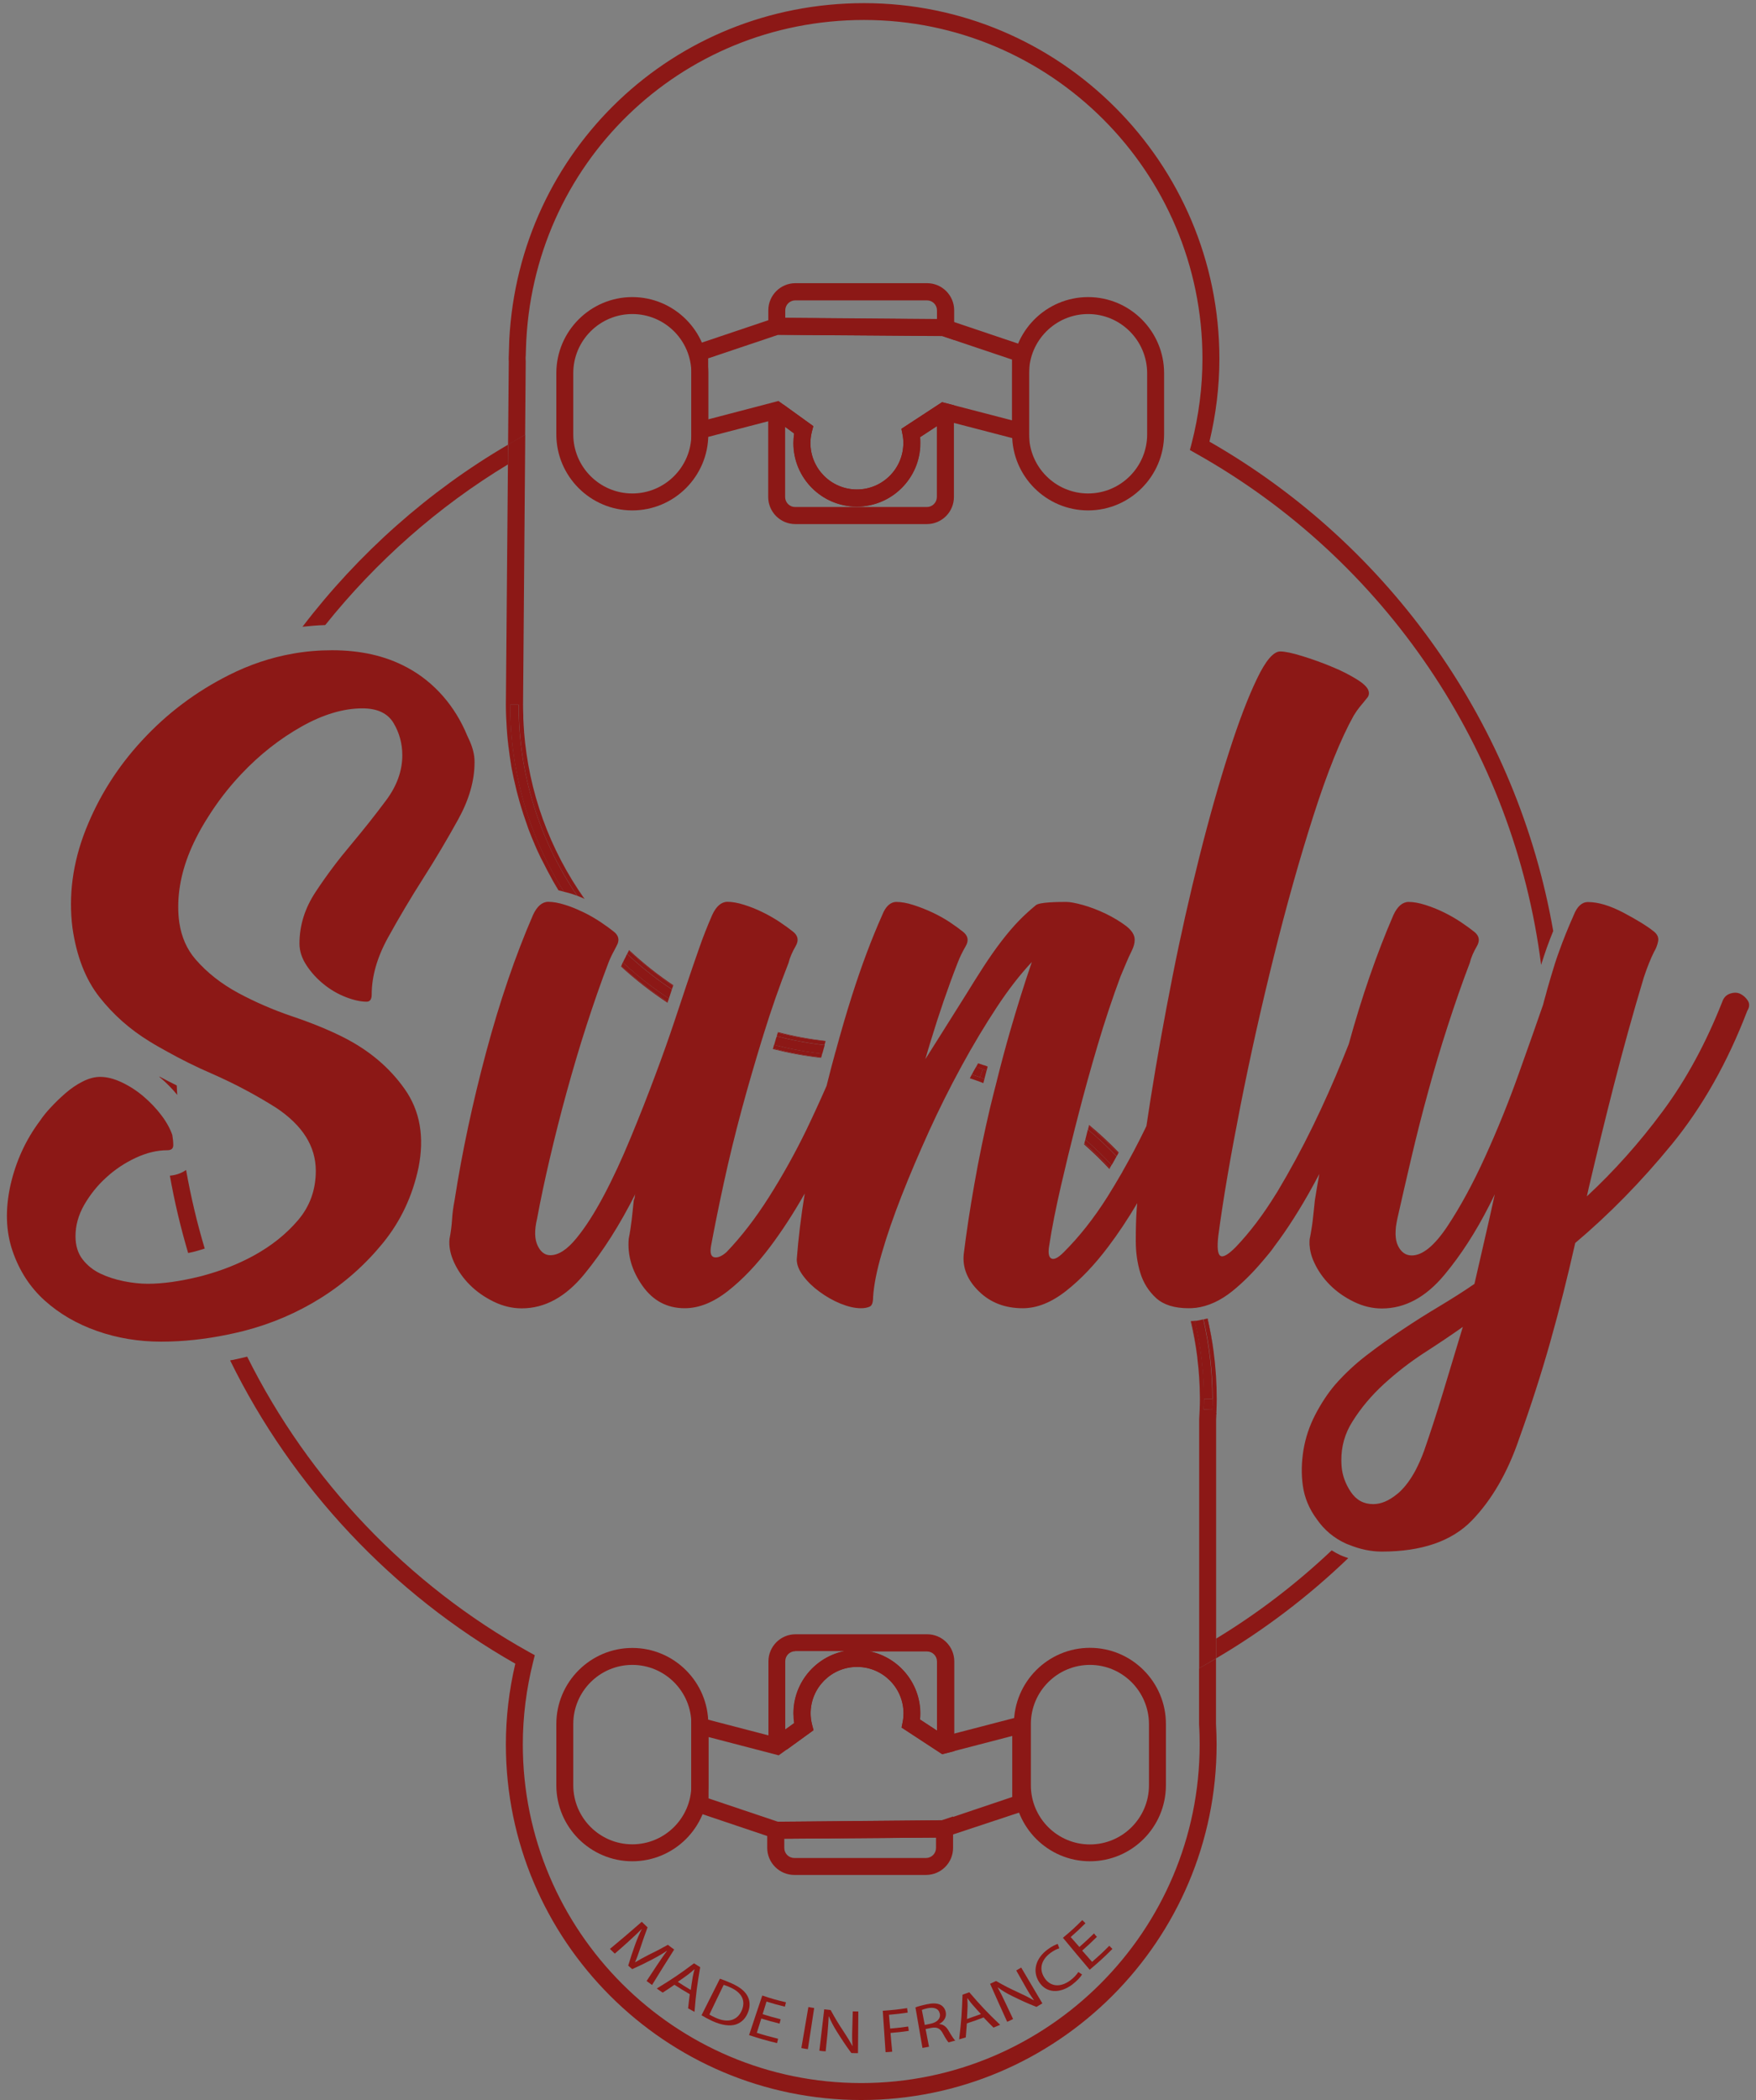 <?xml version="1.0" encoding="utf-8"?>
<!-- Generator: Adobe Illustrator 23.0.2, SVG Export Plug-In . SVG Version: 6.00 Build 0)  -->
<svg version="1.1" id="Calque_1" xmlns="http://www.w3.org/2000/svg" xmlns:xlink="http://www.w3.org/1999/xlink" x="0px" y="0px"
	 viewBox="0 0 145.13 173.48" style="enable-background:new 0 0 145.13 173.48;" xml:space="preserve">
<rect x="0" y="0" width="145.13" height="173.48" fill="#808080" stroke="none"/>
<style type="text/css">
	.st0{fill:#8C1816;}
	.st1{fill:none;}
	.st2{fill:#FFFFFF;}
</style>
<g>
	<path class="st0" d="M52.26,153.74c-3.46,0-6.28-2.82-6.28-6.28v-5.06c0-3.46,2.82-6.28,6.28-6.28c3.46,0,6.28,2.82,6.28,6.28v5.06
		C58.54,150.93,55.72,153.74,52.26,153.74z M52.26,137.52c-2.69,0-4.88,2.19-4.88,4.88v5.06c0,2.69,2.19,4.88,4.88,4.88
		s4.88-2.19,4.88-4.88v-5.06C57.14,139.71,54.95,137.52,52.26,137.52z"/>
	<path class="st0" d="M90.08,153.74c-3.46,0-6.28-2.82-6.28-6.28v-5.07c0-3.46,2.82-6.28,6.28-6.28s6.28,2.82,6.28,6.28v5.07
		C96.36,150.93,93.54,153.74,90.08,153.74z M90.08,137.52c-2.69,0-4.88,2.19-4.88,4.88v5.07c0,2.69,2.19,4.88,4.88,4.88
		s4.88-2.19,4.88-4.88v-5.07C94.95,139.71,92.77,137.52,90.08,137.52z"/>
	<path class="st0" d="M52.26,42.16c-3.46,0-6.28-2.82-6.28-6.28v-5.06c0-3.46,2.82-6.28,6.28-6.28c3.46,0,6.28,2.82,6.28,6.28v5.06
		C58.54,39.34,55.72,42.16,52.26,42.16z M52.26,25.94c-2.69,0-4.88,2.19-4.88,4.88v5.06c0,2.69,2.19,4.88,4.88,4.88
		s4.88-2.19,4.88-4.88v-5.06C57.14,28.12,54.95,25.94,52.26,25.94z"/>
	<path class="st0" d="M89.93,42.16c-3.46,0-6.28-2.82-6.28-6.28v-5.06c0-3.46,2.82-6.28,6.28-6.28c3.46,0,6.28,2.82,6.28,6.28v5.06
		C96.2,39.34,93.39,42.16,89.93,42.16z M89.93,25.94c-2.69,0-4.88,2.19-4.88,4.88v5.06c0,2.69,2.19,4.88,4.88,4.88
		s4.88-2.19,4.88-4.88v-5.06C94.8,28.12,92.61,25.94,89.93,25.94z"/>
	<path class="st0" d="M76.61,43.29H65.73c-1.23,0-2.24-1-2.24-2.24v-7.21l1.26-0.42l2.47,1.78l-0.12,0.46
		c-0.08,0.32-0.12,0.63-0.12,0.93c0,2.12,1.72,3.84,3.84,3.84c2.12,0,3.84-1.72,3.84-3.84c0-0.23-0.02-0.47-0.07-0.71l-0.09-0.46
		l3.36-2.2l0.98,0.25v7.56C78.85,42.28,77.84,43.29,76.61,43.29z M64.89,35.26v5.79c0,0.46,0.37,0.83,0.83,0.83h10.88
		c0.46,0,0.83-0.37,0.83-0.83v-5.86l-1.4,0.92c0.02,0.17,0.02,0.33,0.02,0.5c0,2.89-2.35,5.24-5.24,5.24s-5.24-2.35-5.24-5.24
		c0-0.26,0.02-0.53,0.06-0.8L64.89,35.26z"/>
	<path class="st0" d="M78.85,28.08l-0.97-0.33l-14.38-0.11v-2.01c0-1.23,1-2.24,2.24-2.24h10.88c1.23,0,2.24,1,2.24,2.24V28.08z
		 M64.89,26.25l12.55,0.1v-0.71c0-0.46-0.37-0.83-0.83-0.83H65.73c-0.46,0-0.83,0.37-0.83,0.83V26.25z"/>
	<path class="st0" d="M70.82,41.84c-2.89,0-5.24-2.35-5.24-5.24c0-0.26,0.02-0.53,0.06-0.8l-1.59-1.15l-6.91,1.8v-7.86l6.95-2.34
		l14.14,0.14l6.83,2.3v7.86l-6.93-1.8l-2.08,1.36c0.02,0.17,0.02,0.33,0.02,0.5C76.07,39.49,73.71,41.84,70.82,41.84z M64.34,33.12
		l2.88,2.08l-0.12,0.46c-0.08,0.32-0.12,0.63-0.12,0.93c0,2.12,1.72,3.84,3.84,3.84c2.12,0,3.84-1.72,3.84-3.84
		c0-0.23-0.02-0.47-0.07-0.71l-0.09-0.46l3.36-2.2l5.78,1.5V29.7l-5.77-1.94l-13.57-0.1l-5.77,1.94v5.04L64.34,33.12z"/>
	<path class="st0" d="M77.87,144.9l-3.36-2.2l0.09-0.46c0.05-0.24,0.07-0.48,0.07-0.71c0-2.12-1.72-3.84-3.84-3.84
		c-2.12,0-3.84,1.72-3.84,3.84c0,0.3,0.04,0.62,0.12,0.93l0.12,0.46l-2.19,1.59l-1.53-0.09v-7.19c0-1.23,1-2.24,2.24-2.24h10.88
		c1.23,0,2.24,1,2.24,2.24v7.42L77.87,144.9z M76.04,142.03l1.4,0.92v-5.71c0-0.46-0.37-0.83-0.83-0.83h-4.73
		c2.39,0.49,4.19,2.61,4.19,5.14C76.07,141.69,76.06,141.86,76.04,142.03z M65.73,136.39c-0.46,0-0.83,0.37-0.83,0.83v5.64
		l0.75-0.54c-0.04-0.27-0.06-0.54-0.06-0.8c0-2.53,1.8-4.65,4.19-5.14H65.73z"/>
	<path class="st0" d="M76.53,154.87H65.65c-1.23,0-2.24-1-2.24-2.24v-2.15l14.43-0.13l0.93-0.31v2.59
		C78.77,153.87,77.77,154.87,76.53,154.87z M64.82,151.88v0.76c0,0.46,0.37,0.83,0.83,0.83h10.88c0.46,0,0.83-0.37,0.83-0.83v-0.86
		L64.82,151.88z"/>
	<path class="st0" d="M64.08,151.88l-6.95-2.34v-7.86l6.91,1.8l1.59-1.15c-0.04-0.27-0.06-0.54-0.06-0.8c0-2.89,2.35-5.24,5.24-5.24
		s5.24,2.35,5.24,5.24c0,0.16-0.01,0.33-0.02,0.5l2.08,1.36l6.93-1.8v7.86L78,151.78L64.08,151.88z M58.54,148.54l5.77,1.94
		l13.62-0.12l5.73-1.93v-5.04l-5.78,1.5l-3.36-2.2l0.09-0.46c0.05-0.24,0.07-0.48,0.07-0.71c0-2.12-1.72-3.84-3.84-3.84
		c-2.12,0-3.84,1.72-3.84,3.84c0,0.3,0.04,0.62,0.12,0.93l0.12,0.46l-2.88,2.08l-5.8-1.51V148.54z"/>
	<g>
		<g>
			<path class="st0" d="M54.27,162.37c0.27-0.4,0.59-0.88,0.85-1.22c-0.01,0-0.01-0.01-0.01-0.01c-0.35,0.24-0.75,0.47-1.21,0.71
				c-0.65,0.34-0.98,0.5-1.65,0.8c-0.13-0.11-0.2-0.17-0.33-0.29c0.21-0.69,0.32-1.03,0.56-1.7c0.18-0.5,0.36-0.93,0.56-1.31
				c0,0-0.01-0.01-0.01-0.01c-0.3,0.3-0.72,0.7-1.11,1.05c-0.44,0.4-0.66,0.59-1.11,0.98c-0.16-0.16-0.24-0.23-0.4-0.39
				c1.06-0.88,1.59-1.33,2.63-2.24c0.19,0.19,0.29,0.28,0.48,0.46c-0.25,0.67-0.37,1.02-0.6,1.71c-0.15,0.44-0.28,0.82-0.43,1.16
				c0.01,0.01,0.01,0.01,0.01,0.01c0.31-0.19,0.67-0.38,1.09-0.6c0.66-0.32,0.98-0.49,1.61-0.84c0.2,0.16,0.31,0.24,0.52,0.39
				c-0.74,1.17-1.11,1.75-1.83,2.93c-0.18-0.13-0.27-0.2-0.45-0.33C53.77,163.13,53.93,162.88,54.27,162.37z"/>
			<path class="st0" d="M55.74,163.94c-0.38,0.27-0.58,0.4-0.97,0.65c-0.2-0.13-0.29-0.2-0.49-0.34c1.28-0.78,1.9-1.2,3.08-2.08
				c0.2,0.13,0.31,0.19,0.51,0.32c-0.25,1.45-0.35,2.19-0.47,3.69c-0.21-0.11-0.32-0.17-0.53-0.29c0.05-0.47,0.08-0.7,0.14-1.17
				C56.5,164.42,56.24,164.27,55.74,163.94z M57.09,164.37c0.06-0.42,0.09-0.64,0.16-1.06c0.04-0.24,0.1-0.44,0.15-0.64
				c0,0-0.01,0-0.01-0.01c-0.16,0.14-0.32,0.29-0.5,0.42c-0.34,0.25-0.52,0.38-0.87,0.62C56.44,163.98,56.66,164.11,57.09,164.37z"
				/>
			<path class="st0" d="M59.5,163.44c0.29,0.1,0.62,0.23,0.98,0.39c0.64,0.29,1.05,0.61,1.27,0.99c0.22,0.38,0.28,0.83,0.09,1.35
				c-0.19,0.53-0.54,0.89-1.02,1.05c-0.48,0.16-1.17,0.07-1.94-0.28c-0.36-0.17-0.66-0.33-0.9-0.48
				C58.59,165.25,58.89,164.65,59.5,163.44z M58.63,166.4c0.12,0.08,0.3,0.17,0.5,0.26c1.07,0.49,1.86,0.2,2.2-0.66
				c0.29-0.75-0.01-1.41-0.97-1.84c-0.24-0.11-0.42-0.17-0.55-0.21C59.33,164.93,59.1,165.42,58.63,166.4z"/>
			<path class="st0" d="M64.43,167.15c-0.61-0.15-0.91-0.24-1.51-0.42c-0.15,0.47-0.22,0.71-0.37,1.18c0.7,0.22,1.05,0.31,1.76,0.49
				c-0.04,0.14-0.05,0.22-0.09,0.36c-0.93-0.23-1.4-0.36-2.31-0.66c0.43-1.31,0.65-1.96,1.09-3.27c0.78,0.26,1.17,0.37,1.96,0.56
				c-0.04,0.14-0.05,0.22-0.09,0.36c-0.61-0.15-0.91-0.23-1.52-0.42c-0.13,0.42-0.19,0.62-0.32,1.04c0.59,0.18,0.89,0.27,1.49,0.42
				C64.48,166.94,64.46,167.01,64.43,167.15z"/>
			<path class="st0" d="M67.29,165.86c-0.21,1.36-0.31,2.04-0.52,3.4c-0.22-0.03-0.33-0.05-0.54-0.09c0.23-1.36,0.35-2.03,0.58-3.39
				C67,165.82,67.1,165.83,67.29,165.86z"/>
			<path class="st0" d="M67.72,169.39c0.16-1.37,0.24-2.05,0.4-3.42c0.21,0.02,0.32,0.04,0.53,0.06c0.41,0.74,0.63,1.11,1.11,1.83
				c0.28,0.42,0.5,0.79,0.69,1.14c0.01,0,0.01,0,0.01,0c-0.04-0.46-0.04-0.88-0.02-1.42c0.02-0.58,0.02-0.86,0.04-1.44
				c0.18,0,0.27,0.01,0.46,0.01c-0.01,1.38-0.02,2.07-0.03,3.44c-0.22,0-0.33,0-0.55-0.01c-0.52-0.71-0.76-1.08-1.22-1.81
				c-0.25-0.4-0.47-0.82-0.63-1.21c-0.01,0-0.01,0-0.02,0c-0.02,0.44-0.05,0.85-0.1,1.42c-0.06,0.59-0.09,0.88-0.15,1.46
				C68.03,169.43,67.93,169.42,67.72,169.39z"/>
			<path class="st0" d="M72.96,166.09c0.81-0.06,1.21-0.1,2.01-0.22c0.02,0.15,0.03,0.22,0.05,0.37c-0.62,0.09-0.93,0.13-1.55,0.18
				c0.04,0.46,0.06,0.68,0.1,1.14c0.6-0.05,0.9-0.09,1.49-0.17c0.02,0.15,0.03,0.22,0.05,0.36c-0.6,0.09-0.91,0.12-1.51,0.17
				c0.05,0.62,0.08,0.93,0.14,1.55c-0.22,0.02-0.33,0.03-0.55,0.04C73.1,168.15,73.05,167.46,72.96,166.09z"/>
			<path class="st0" d="M75.66,165.81c0.23-0.09,0.57-0.18,0.9-0.25c0.51-0.11,0.85-0.1,1.13,0.02c0.22,0.1,0.39,0.3,0.46,0.56
				c0.12,0.44-0.12,0.82-0.51,1.03c0,0.01,0,0.01,0,0.02c0.32,0.02,0.56,0.21,0.75,0.53c0.25,0.43,0.44,0.72,0.56,0.83
				c-0.22,0.06-0.33,0.09-0.55,0.15c-0.09-0.08-0.26-0.34-0.47-0.73c-0.23-0.43-0.48-0.55-0.95-0.47c-0.19,0.04-0.29,0.06-0.48,0.1
				c0.11,0.59,0.17,0.88,0.28,1.46c-0.22,0.04-0.32,0.06-0.54,0.1C76.01,167.82,75.89,167.15,75.66,165.81z M76.43,167.26
				c0.21-0.04,0.31-0.06,0.52-0.11c0.54-0.12,0.82-0.46,0.72-0.84c-0.11-0.43-0.5-0.53-1.01-0.43c-0.23,0.05-0.39,0.1-0.47,0.14
				C76.29,166.52,76.34,166.77,76.43,167.26z"/>
			<path class="st0" d="M79.91,167.13c-0.03,0.46-0.05,0.7-0.09,1.16c-0.22,0.07-0.33,0.1-0.55,0.16c0.18-1.48,0.23-2.22,0.28-3.69
				c0.22-0.08,0.33-0.12,0.56-0.2c0.96,1.12,1.47,1.66,2.55,2.69c-0.22,0.09-0.33,0.14-0.55,0.23c-0.33-0.33-0.5-0.5-0.82-0.84
				C80.75,166.85,80.47,166.95,79.91,167.13z M81.07,166.36c-0.29-0.31-0.43-0.47-0.71-0.79c-0.16-0.18-0.28-0.36-0.4-0.52
				c0,0-0.01,0-0.01,0c0.01,0.21,0.02,0.43,0.02,0.65c-0.02,0.43-0.03,0.64-0.05,1.07C80.38,166.61,80.61,166.53,81.07,166.36z"/>
			<path class="st0" d="M83.24,167c-0.57-1.25-0.85-1.88-1.41-3.14c0.2-0.09,0.29-0.13,0.49-0.23c0.74,0.42,1.13,0.62,1.92,0.98
				c0.46,0.21,0.85,0.41,1.2,0.61c0,0,0.01-0.01,0.01-0.01c-0.27-0.37-0.49-0.73-0.75-1.2c-0.28-0.5-0.43-0.75-0.71-1.25
				c0.16-0.09,0.24-0.14,0.41-0.24c0.7,1.19,1.05,1.78,1.75,2.96c-0.2,0.12-0.3,0.17-0.49,0.29c-0.83-0.33-1.23-0.52-2.01-0.9
				c-0.43-0.21-0.84-0.45-1.18-0.71c-0.01,0-0.01,0.01-0.01,0.01c0.21,0.38,0.4,0.75,0.64,1.27c0.25,0.53,0.38,0.8,0.63,1.33
				C83.53,166.87,83.44,166.92,83.24,167z"/>
			<path class="st0" d="M89.43,163.09c-0.11,0.2-0.4,0.52-0.83,0.85c-1.01,0.74-2.13,0.71-2.73-0.24c-0.57-0.91-0.26-1.96,0.72-2.68
				c0.39-0.29,0.69-0.41,0.83-0.45c0.05,0.14,0.08,0.22,0.13,0.36c-0.2,0.06-0.46,0.18-0.73,0.38c-0.75,0.56-0.98,1.32-0.49,2.07
				c0.46,0.7,1.28,0.83,2.14,0.19c0.28-0.21,0.52-0.47,0.65-0.68C89.24,162.96,89.31,163.01,89.43,163.09z"/>
			<path class="st0" d="M90.66,159.98c-0.48,0.47-0.72,0.7-1.22,1.14c0.33,0.37,0.49,0.56,0.82,0.93c0.58-0.51,0.87-0.77,1.42-1.33
				c0.11,0.11,0.16,0.16,0.26,0.26c-0.73,0.73-1.11,1.07-1.88,1.72c-0.89-1.05-1.33-1.58-2.21-2.64c0.66-0.55,0.98-0.84,1.6-1.46
				c0.11,0.11,0.16,0.16,0.26,0.26c-0.48,0.48-0.72,0.7-1.22,1.14c0.29,0.33,0.43,0.49,0.72,0.82c0.49-0.43,0.73-0.66,1.21-1.12
				C90.51,159.83,90.56,159.88,90.66,159.98z"/>
		</g>
	</g>
	<path class="st0" d="M38.72,60.99c-0.04-0.08-0.07-0.16-0.11-0.24c-0.98-2.38-2.68-4.39-4.95-5.61c-0.03-0.01-0.05-0.03-0.08-0.04
		c-1.74-0.93-3.79-1.39-6.14-1.39c-1.09,0-2.17,0.09-3.23,0.28c-1.82,0.32-3.59,0.91-5.31,1.78c-2.72,1.37-5.1,3.16-7.15,5.38
		c-2.05,2.21-3.6,4.68-4.67,7.39c-1.07,2.72-1.43,5.42-1.09,8.11C6.33,79,7.07,80.9,8.22,82.36c1.15,1.46,2.52,2.67,4.12,3.65
		c0.48,0.3,0.98,0.58,1.49,0.86c1.17,0.65,2.39,1.26,3.69,1.82c1.85,0.81,3.62,1.75,5.3,2.81c2.19,1.46,3.28,3.19,3.28,5.21
		c0,1.57-0.49,2.93-1.47,4.08c-0.98,1.15-2.19,2.11-3.62,2.9c-1.31,0.72-2.69,1.26-4.13,1.65c-0.14,0.04-0.27,0.08-0.41,0.11
		c-1.6,0.39-3.02,0.59-4.25,0.59c-0.62,0-1.28-0.07-1.98-0.21c-0.7-0.14-1.35-0.35-1.94-0.63c-0.59-0.28-1.08-0.67-1.47-1.17
		c-0.39-0.5-0.59-1.14-0.59-1.92c0-0.89,0.24-1.75,0.72-2.59c0.48-0.83,1.08-1.59,1.81-2.25c0.73-0.67,1.54-1.21,2.44-1.63
		c0.9-0.42,1.77-0.63,2.61-0.63c0.34,0,0.5-0.14,0.5-0.42c0-0.28-0.03-0.56-0.08-0.84c-0.17-0.5-0.46-1.04-0.88-1.6
		c-0.42-0.56-0.91-1.08-1.47-1.56c-0.56-0.48-1.16-0.87-1.81-1.18c-0.65-0.31-1.25-0.46-1.81-0.46c-0.45,0-0.93,0.13-1.43,0.38
		c-0.5,0.25-0.98,0.58-1.43,0.97c-0.45,0.39-0.86,0.79-1.22,1.18c-0.37,0.39-0.66,0.76-0.88,1.09c-1.18,1.57-1.99,3.34-2.44,5.3
		c-0.45,2.02-0.39,3.84,0.17,5.47c0.56,1.63,1.44,2.99,2.65,4.08c1.21,1.09,2.65,1.93,4.33,2.52c1.68,0.59,3.45,0.88,5.3,0.88
		c1.81,0,3.64-0.2,5.49-0.58c0.44-0.09,0.88-0.19,1.32-0.3c2.3-0.59,4.43-1.5,6.39-2.73c1.96-1.23,3.67-2.75,5.13-4.54
		c1.46-1.79,2.44-3.87,2.94-6.23c0.5-2.52,0.13-4.68-1.14-6.48c-1.26-1.79-2.96-3.22-5.09-4.29c-1.23-0.62-2.64-1.19-4.21-1.72
		c-1.57-0.53-3.06-1.18-4.46-1.93c-1.4-0.76-2.58-1.68-3.53-2.78c-0.71-0.82-1.16-1.83-1.34-3.03c-0.06-0.41-0.09-0.84-0.09-1.3
		c0-1.85,0.49-3.74,1.47-5.68c0.3-0.6,0.64-1.19,1-1.75c0.79-1.26,1.7-2.44,2.75-3.55c1.51-1.6,3.17-2.9,4.96-3.91
		c1.79-1.01,3.48-1.51,5.05-1.51c1.23,0,2.09,0.41,2.57,1.22c0.48,0.81,0.72,1.7,0.72,2.65c0,1.29-0.45,2.54-1.35,3.74
		c-0.9,1.21-1.87,2.43-2.9,3.66c-1.04,1.23-2.01,2.52-2.9,3.87c-0.9,1.35-1.35,2.78-1.35,4.29c0,0.62,0.2,1.22,0.59,1.81
		c0.39,0.59,0.87,1.11,1.43,1.56c0.56,0.45,1.16,0.8,1.81,1.05c0.64,0.25,1.22,0.38,1.72,0.38c0.28,0,0.42-0.2,0.42-0.59
		c0-1.51,0.45-3.08,1.35-4.71c0.9-1.63,1.86-3.25,2.9-4.88c1.04-1.63,2-3.25,2.9-4.88c0.9-1.63,1.35-3.2,1.35-4.71
		C39.23,62.35,39.06,61.69,38.72,60.99z"/>
	<path class="st0" d="M144.44,82.63c-0.17-0.25-0.38-0.43-0.63-0.55c-0.25-0.11-0.53-0.11-0.84,0c-0.31,0.11-0.52,0.34-0.63,0.67
		c-1.35,3.42-2.99,6.44-4.92,9.04c-1.93,2.61-4.03,4.95-6.27,7.03l0.17-0.76c0.62-2.64,1.3-5.44,2.06-8.41
		c0.76-2.97,1.58-5.94,2.48-8.92c0.28-0.84,0.56-1.54,0.84-2.1c0.17-0.28,0.28-0.57,0.34-0.88c0.06-0.31-0.06-0.57-0.34-0.8
		c-0.56-0.45-1.4-0.97-2.52-1.56c-1.12-0.59-2.1-0.88-2.94-0.88c-0.5,0-0.9,0.37-1.18,1.09c-0.45,1.01-0.86,2.02-1.22,3.03
		c-0.25,0.68-0.46,1.37-0.67,2.08c-0.1,0.34-0.2,0.69-0.3,1.03c-0.06,0.22-0.11,0.44-0.17,0.63c-0.06,0.2-0.11,0.41-0.17,0.63
		c-0.5,1.46-1.18,3.37-2.02,5.72c-0.84,2.36-1.77,4.64-2.78,6.86c-1.01,2.22-2.05,4.12-3.11,5.72c-1.07,1.6-2.05,2.4-2.94,2.4
		c-0.5,0-0.88-0.27-1.14-0.8c-0.13-0.27-0.19-0.58-0.2-0.96c0-0.19,0.01-0.38,0.03-0.6c0.03-0.21,0.07-0.44,0.12-0.68
		c0.34-1.51,0.72-3.17,1.14-4.96c0.42-1.79,0.88-3.62,1.39-5.47c0.5-1.85,1.05-3.69,1.64-5.51c0.59-1.82,1.19-3.55,1.81-5.17
		c0.11-0.45,0.31-0.91,0.59-1.39c0.28-0.48,0.2-0.88-0.25-1.22c-0.28-0.22-0.63-0.48-1.05-0.76c-0.42-0.28-0.88-0.55-1.39-0.8
		c-0.5-0.25-1.02-0.46-1.56-0.63c-0.53-0.17-1-0.25-1.39-0.25c-0.5,0-0.93,0.37-1.26,1.09c-1.38,3.19-2.61,6.74-3.69,10.66
		c-0.17,0.42-0.34,0.85-0.52,1.29c-0.73,1.8-1.54,3.62-2.44,5.47c-0.9,1.85-1.88,3.66-2.94,5.43c-0.05,0.08-0.1,0.15-0.14,0.22
		c-1.03,1.67-2.13,3.13-3.31,4.36c-0.62,0.62-1.04,0.86-1.26,0.71c-0.22-0.14-0.28-0.69-0.17-1.64c0.39-2.97,1-6.52,1.81-10.64
		c0.81-4.12,1.74-8.27,2.78-12.45c1.04-4.18,2.13-8.06,3.28-11.65c1.15-3.59,2.26-6.34,3.32-8.24c0.17-0.28,0.34-0.52,0.5-0.72
		c0.17-0.2,0.36-0.43,0.59-0.72c0.11-0.11,0.17-0.25,0.17-0.42c0-0.34-0.31-0.7-0.93-1.09c-0.62-0.39-1.33-0.76-2.15-1.09
		c-0.81-0.34-1.63-0.63-2.44-0.88c-0.81-0.25-1.42-0.38-1.81-0.38c-0.56,0-1.21,0.76-1.93,2.27c-0.73,1.51-1.5,3.53-2.31,6.06
		c-0.81,2.52-1.63,5.4-2.44,8.62c-0.81,3.23-1.56,6.53-2.23,9.93c-0.67,3.39-1.28,6.76-1.81,10.1c-0.12,0.76-0.23,1.49-0.34,2.22
		c-0.06,0.12-0.11,0.23-0.17,0.35c-0.56,1.15-1.16,2.28-1.79,3.38c-0.01,0.03-0.03,0.05-0.04,0.08c-0.4,0.69-0.81,1.38-1.23,2.05
		c-1.12,1.77-2.33,3.3-3.62,4.58c-0.45,0.45-0.79,0.62-1.01,0.5c-0.22-0.11-0.28-0.48-0.17-1.09c0.22-1.46,0.55-3.1,0.97-4.92
		c0.36-1.56,0.75-3.17,1.17-4.83c0.01-0.02,0.01-0.05,0.02-0.07c0.07-0.26,0.13-0.52,0.2-0.78c0.5-1.96,1.05-3.94,1.64-5.93
		c0.59-1.99,1.22-3.88,1.89-5.68c0.17-0.39,0.32-0.76,0.46-1.09c0.14-0.34,0.29-0.67,0.46-1.01c0.17-0.34,0.25-0.64,0.25-0.93
		c0-0.39-0.24-0.77-0.72-1.14c-0.48-0.36-1.04-0.7-1.68-1.01c-0.65-0.31-1.28-0.55-1.89-0.72c-0.62-0.17-1.07-0.25-1.35-0.25
		c-0.67,0-2.26,0.01-2.54,0.28c-1.01,0.84-1.79,1.61-2.83,2.96c-1.04,1.35-1.94,2.81-2.95,4.44c-0.98,1.57-3.35,5.32-3.35,5.32
		c0-0.01,0-0.01,0.01-0.02c0.14-0.48,0.28-0.97,0.43-1.45c0.7-2.3,1.44-4.46,2.23-6.48c0.17-0.45,0.39-0.91,0.67-1.39
		c0.28-0.48,0.2-0.88-0.25-1.22c-0.28-0.22-0.63-0.48-1.05-0.76c-0.42-0.28-0.9-0.55-1.43-0.8c-0.53-0.25-1.07-0.46-1.6-0.63
		c-0.53-0.17-1-0.25-1.39-0.25c-0.5,0-0.9,0.37-1.18,1.09c-0.9,2.02-1.72,4.22-2.48,6.6c-0.49,1.53-0.94,3.09-1.37,4.67
		c0,0.01,0,0.01-0.01,0.02c-0.24,0.87-0.47,1.75-0.69,2.63c-0.01,0.06-0.03,0.11-0.04,0.17c-0.53,1.21-1.09,2.43-1.68,3.66
		c-0.93,1.91-1.95,3.74-3.07,5.51c-1.12,1.77-2.3,3.3-3.53,4.58c-0.39,0.34-0.73,0.48-1.01,0.42c-0.28-0.06-0.37-0.39-0.25-1.01
		c0.28-1.51,0.63-3.24,1.05-5.17c0.42-1.93,0.91-3.94,1.47-6.02c0.53-1.96,1.1-3.91,1.7-5.87c0.01-0.02,0.01-0.04,0.02-0.05
		c0.03-0.1,0.06-0.2,0.09-0.3c0.64-2.07,1.33-4.04,2.06-5.89c0.11-0.45,0.31-0.91,0.59-1.39c0.28-0.48,0.2-0.88-0.25-1.22
		c-0.28-0.22-0.63-0.48-1.05-0.76c-0.42-0.28-0.88-0.55-1.39-0.8c-0.5-0.25-1.02-0.46-1.56-0.63c-0.53-0.17-1-0.25-1.39-0.25
		c-0.5,0-0.93,0.37-1.26,1.09c-0.39,0.9-0.76,1.82-1.09,2.78c-0.34,0.95-0.67,1.94-1.01,2.94c-0.12,0.37-0.29,0.86-0.48,1.44
		c-0.01,0.02-0.01,0.04-0.02,0.06c-0.15,0.45-0.32,0.96-0.51,1.53c-0.45,1.35-0.98,2.85-1.6,4.5c-0.62,1.66-1.29,3.37-2.02,5.13
		c-0.73,1.77-1.47,3.37-2.23,4.8c-0.76,1.43-1.51,2.61-2.27,3.53c-0.76,0.93-1.47,1.39-2.15,1.39c-0.45,0-0.8-0.27-1.05-0.8
		c-0.25-0.53-0.27-1.27-0.04-2.23c0.28-1.51,0.63-3.17,1.05-4.96c0.42-1.79,0.88-3.62,1.39-5.47s1.05-3.69,1.64-5.51
		c0.59-1.82,1.19-3.55,1.81-5.17c0.13-0.34,0.3-0.7,0.5-1.06c0.01-0.01,0.01-0.03,0.02-0.04c0.05-0.1,0.1-0.19,0.15-0.29
		c0.28-0.48,0.2-0.88-0.25-1.22c-0.28-0.22-0.63-0.48-1.05-0.76c-0.42-0.28-0.88-0.55-1.39-0.8c-0.06-0.03-0.11-0.05-0.17-0.08
		c-0.02-0.01-0.03-0.01-0.05-0.02c-0.44-0.21-0.88-0.39-1.34-0.53c-0.53-0.17-1-0.25-1.39-0.25c-0.5,0-0.93,0.37-1.26,1.09
		c-1.46,3.37-2.75,7.14-3.87,11.32c-1.12,4.18-1.99,8.26-2.61,12.24c-0.11,0.56-0.18,1.09-0.21,1.6c-0.03,0.5-0.1,1.04-0.21,1.6
		c-0.06,0.62,0.07,1.26,0.38,1.94c0.31,0.67,0.74,1.29,1.3,1.85c0.56,0.56,1.22,1.02,1.98,1.39c0.76,0.37,1.53,0.55,2.31,0.55
		c1.91,0,3.63-0.94,5.17-2.82c1.54-1.88,2.96-4.11,4.25-6.69c-0.06,0.11-0.08,0.21-0.08,0.29c0,0.08-0.03,0.18-0.08,0.29
		c-0.06,0.56-0.11,1.09-0.17,1.6c-0.06,0.5-0.14,1.04-0.25,1.6c-0.11,1.35,0.27,2.64,1.14,3.87c0.87,1.23,2.03,1.85,3.49,1.85
		c1.18,0,2.37-0.48,3.58-1.43c1.21-0.95,2.37-2.17,3.49-3.66c0.99-1.32,1.94-2.78,2.85-4.39c-0.31,1.91-0.53,3.72-0.66,5.44
		c0,0.45,0.18,0.91,0.55,1.39c0.36,0.48,0.81,0.91,1.35,1.3c0.53,0.39,1.11,0.72,1.72,0.97c0.62,0.25,1.18,0.38,1.68,0.38
		c0.28,0,0.52-0.04,0.72-0.13c0.2-0.08,0.29-0.35,0.29-0.8c0.06-0.95,0.29-2.16,0.72-3.62c0.42-1.46,0.97-3.04,1.64-4.75
		c0.67-1.71,1.43-3.49,2.27-5.34c0.82-1.8,1.69-3.54,2.61-5.23c0,0,0-0.01,0.01-0.01c0.03-0.05,0.05-0.09,0.07-0.14
		c0.95-1.74,1.92-3.35,2.9-4.84c0.98-1.49,1.95-2.73,2.9-3.74c-0.62,1.8-1.22,3.72-1.81,5.76c-0.38,1.32-0.74,2.67-1.08,4.03
		c0,0,0,0.01,0,0.01c-0.19,0.74-0.38,1.48-0.56,2.23c-0.5,2.13-0.94,4.24-1.3,6.31c-0.37,2.08-0.66,4.01-0.88,5.8
		c-0.11,1.12,0.31,2.15,1.26,3.07c0.95,0.93,2.16,1.39,3.62,1.39c1.18,0,2.37-0.48,3.58-1.43c1.21-0.95,2.37-2.17,3.49-3.66
		c0.83-1.1,1.63-2.3,2.39-3.59c-0.01,0.15-0.03,0.29-0.04,0.44c-0.06,0.84-0.08,1.74-0.08,2.69c0,0.95,0.13,1.84,0.38,2.65
		c0.25,0.81,0.69,1.5,1.3,2.06c0.62,0.56,1.51,0.84,2.69,0.84c0.18,0,0.36-0.01,0.55-0.03c0.01,0,0.02,0,0.03,0
		c1.03-0.13,2.05-0.59,3.04-1.39c0.84-0.68,1.67-1.5,2.48-2.46c0,0,0,0,0,0c0.16-0.18,0.31-0.37,0.47-0.56
		c0.01-0.01,0.01-0.02,0.02-0.02c0.16-0.19,0.31-0.39,0.46-0.6c0-0.01,0.01-0.01,0.01-0.02c0.56-0.74,1.11-1.53,1.64-2.37
		c0.53-0.83,1.05-1.71,1.56-2.64c0.18-0.34,0.36-0.67,0.54-1c-0.13,0.73-0.26,1.46-0.37,2.18c-0.06,0.56-0.11,1.09-0.17,1.6
		c-0.03,0.25-0.06,0.51-0.11,0.78c-0.04,0.27-0.09,0.54-0.15,0.82c-0.01,0.15-0.02,0.31-0.01,0.47c0.03,0.47,0.15,0.96,0.39,1.47
		c0.31,0.67,0.74,1.29,1.3,1.85c0.56,0.56,1.22,1.02,1.98,1.39c0.76,0.37,1.53,0.55,2.31,0.55c1.91,0,3.63-0.93,5.17-2.78
		c1.35-1.62,2.58-3.52,3.69-5.7c0.16-0.31,0.32-0.63,0.47-0.95c-0.14,0.65-0.28,1.28-0.42,1.9c-0.14,0.62-0.28,1.24-0.42,1.84
		c-0.28,1.21-0.56,2.43-0.84,3.66c-0.9,0.62-1.87,1.23-2.9,1.85c-1.04,0.62-2.06,1.26-3.07,1.94c-1.01,0.67-1.99,1.37-2.94,2.1
		c-0.95,0.73-1.82,1.54-2.61,2.44c-0.62,0.73-1.16,1.56-1.64,2.48c-0.48,0.93-0.8,1.89-0.97,2.9c-0.08,0.5-0.13,1.01-0.14,1.5
		c-0.01,0.5,0.02,0.99,0.09,1.48c0.14,0.98,0.52,1.89,1.14,2.73c0.62,0.9,1.42,1.57,2.4,2.02c0.11,0.05,0.22,0.09,0.33,0.13
		c0.87,0.35,1.76,0.54,2.65,0.54c3.31,0,5.79-0.86,7.45-2.57c1.65-1.71,2.96-3.97,3.91-6.77c0.95-2.64,1.81-5.3,2.57-7.99
		c0.76-2.69,1.44-5.41,2.06-8.16c2.8-2.36,5.47-5.08,7.99-8.16c2.52-3.08,4.6-6.76,6.23-11.02
		C144.61,83.18,144.61,82.88,144.44,82.63z M119.25,115.06c-0.53,1.74-1.05,3.34-1.56,4.8c-0.22,0.6-0.46,1.13-0.71,1.61
		c-0.39,0.72-0.81,1.29-1.26,1.72c-0.09,0.09-0.18,0.17-0.28,0.24c-0.66,0.54-1.31,0.81-1.95,0.81c-0.79,0-1.4-0.34-1.85-1.01
		c-0.45-0.67-0.7-1.38-0.76-2.1c-0.01-0.17-0.02-0.33-0.02-0.5c-0.01-1.15,0.29-2.22,0.91-3.2c0.7-1.12,1.57-2.16,2.61-3.11
		c1.04-0.95,2.15-1.81,3.32-2.57c1.18-0.76,2.24-1.47,3.2-2.15C120.33,111.5,119.78,113.32,119.25,115.06z"/>
	<path class="st1" d="M104.06,115.52C104.06,115.52,104.06,115.52,104.06,115.52C104.06,115.52,104.06,115.52,104.06,115.52z"/>
	<path class="st1" d="M13.08,88.86c0.03,0.03,0.06,0.05,0.09,0.08c0-0.01,0-0.02,0-0.03C13.14,88.9,13.11,88.88,13.08,88.86z"/>
	<path class="st0" d="M51.33,79.84c1.2,1.1,2.49,2.1,3.84,2.99l0.02-0.07c-1.36-0.88-2.65-1.88-3.84-2.97
		C51.34,79.81,51.33,79.82,51.33,79.84z"/>
	<path class="st0" d="M63.87,86.65c1.3,0.33,2.64,0.58,3.99,0.73c0-0.01,0.01-0.02,0.01-0.03c-1.35-0.16-2.68-0.41-3.98-0.75
		C63.88,86.62,63.88,86.63,63.87,86.65z"/>
	<path class="st0" d="M16.12,103.37c0.07-0.02,0.14-0.04,0.21-0.06c0.2-0.05,0.39-0.12,0.59-0.18c-0.64-2.13-1.15-4.3-1.54-6.49
		c-0.37,0.26-0.83,0.43-1.34,0.47c0.38,2.16,0.89,4.29,1.51,6.39c0.14-0.03,0.27-0.06,0.41-0.09
		C16.02,103.4,16.07,103.38,16.12,103.37z"/>
	<path class="st0" d="M14.65,90.44c-0.02-0.26-0.03-0.52-0.04-0.78c-0.48-0.24-0.97-0.49-1.44-0.74c0,0.01,0,0.02,0,0.03
		c0.02,0.02,0.05,0.04,0.07,0.06C13.77,89.45,14.23,89.93,14.65,90.44z"/>
	<path class="st0" d="M41.88,60.11c0.01,0.09,0.01,0.19,0.02,0.28C41.89,60.3,41.89,60.2,41.88,60.11z"/>
	<path class="st0" d="M44.85,71.19c0.25,0.5,0.51,0.99,0.78,1.48C45.36,72.19,45.1,71.69,44.85,71.19z"/>
	<path class="st0" d="M44.19,69.77c0.12,0.27,0.23,0.54,0.36,0.8C44.42,70.31,44.3,70.04,44.19,69.77z"/>
	<path class="st0" d="M43.46,67.91c0.07,0.19,0.13,0.39,0.2,0.58C43.6,68.3,43.53,68.1,43.46,67.91z"/>
	<path class="st0" d="M42.08,62.16c0.02,0.12,0.03,0.25,0.05,0.37C42.12,62.4,42.1,62.28,42.08,62.16z"/>
	<path class="st0" d="M42.92,66.2c0.04,0.15,0.09,0.29,0.13,0.44C43,66.49,42.96,66.34,42.92,66.2z"/>
	<path class="st0" d="M42.43,64.22c0.03,0.13,0.06,0.26,0.09,0.39C42.49,64.48,42.46,64.35,42.43,64.22z"/>
	<path class="st0" d="M43.24,59.33c0-0.07,0-0.14,0-0.21C43.24,59.19,43.24,59.26,43.24,59.33z"/>
	<path class="st0" d="M43.31,60.44c0-0.02,0-0.04,0-0.06C43.3,60.4,43.3,60.42,43.31,60.44z"/>
	<polygon class="st0" points="41.81,58.22 41.81,58.21 41.9,47.66 41.81,58.21 	"/>
	<path class="st0" d="M80.92,89.33c-0.02-0.01-0.03-0.01-0.05-0.02c-0.23-0.08-0.47-0.17-0.71-0.25c0,0,0,0,0,0.01
		c0.25,0.08,0.49,0.16,0.71,0.24C80.89,89.31,80.9,89.32,80.92,89.33z"/>
	<path class="st0" d="M81.29,87.97c0.02,0.01,0.04,0.02,0.07,0.02c0,0,0.01,0,0.01,0c0,0-0.01,0-0.01,0
		C81.33,87.98,81.31,87.97,81.29,87.97z"/>
	<path class="st0" d="M100.3,111.63C100.3,111.62,100.29,111.62,100.3,111.63C100.29,111.62,100.3,111.62,100.3,111.63z"/>
	<path class="st0" d="M98.94,112.08c-0.12-0.99-0.3-1.98-0.52-2.96c-0.01,0-0.01,0-0.02,0C98.63,110.1,98.81,111.08,98.94,112.08z"
		/>
	<path class="st0" d="M46.15,73.54c-0.17-0.27-0.33-0.54-0.48-0.81c0.15,0.27,0.3,0.54,0.47,0.8
		C46.14,73.53,46.15,73.53,46.15,73.54z"/>
	<path class="st0" d="M99.16,115.55c0,0.29-0.01,0.58-0.02,0.87c-0.01,0.26-0.02,0.53-0.04,0.83l0,2.1v-2.1
		c0.02-0.3,0.03-0.57,0.04-0.83C99.15,116.13,99.16,115.84,99.16,115.55c0-0.01,0-0.02,0-0.03
		C99.16,115.53,99.16,115.54,99.16,115.55L99.16,115.55z"/>
	<path class="st0" d="M98.96,112.3c0.06,0.49,0.11,0.99,0.14,1.48C99.07,113.28,99.02,112.79,98.96,112.3z"/>
	<path class="st0" d="M100.5,113.63c-0.01-0.08-0.02-0.16-0.02-0.25C100.48,113.46,100.49,113.55,100.5,113.63z"/>
	<path class="st0" d="M99.1,137.8l0,4.63c0.04,0.61,0.05,1.15,0.05,1.66c0,15.42-12.55,27.97-27.97,27.97
		c-15.42,0-27.97-12.55-27.97-27.97c0-2.29,0.29-4.59,0.86-6.85l0.13-0.52l-0.47-0.26c-10.01-5.56-18.21-14.17-23.3-24.4
		c-0.37,0.09-0.76,0.18-1.2,0.27c-0.07,0.01-0.14,0.02-0.21,0.04c5.13,10.46,13.42,19.29,23.57,25.05c-0.52,2.2-0.78,4.45-0.78,6.67
		c0,16.2,13.18,29.37,29.37,29.37c16.2,0,29.37-13.18,29.37-29.37c0-0.53-0.02-1.1-0.05-1.7l0-5.4c-0.12,0.07-0.23,0.14-0.35,0.21
		L99.1,137.8z"/>
	<path class="st0" d="M41.98,38.36l0.01-1.63C35.44,40.55,29.62,45.72,25,51.77c0.63-0.07,1.25-0.12,1.88-0.14
		C31.09,46.37,36.23,41.83,41.98,38.36z"/>
	<path class="st0" d="M89.62,94.44c-0.01,0.03-0.01,0.06-0.02,0.09c0.73,0.64,1.43,1.32,2.09,2.03c0.02-0.03,0.03-0.05,0.05-0.08
		C91.07,95.76,90.37,95.08,89.62,94.44z"/>
	<path class="st0" d="M81.62,88.1C81.62,88.09,81.62,88.09,81.62,88.1c-0.09-0.04-0.17-0.07-0.26-0.1
		C81.45,88.02,81.54,88.06,81.62,88.1z"/>
	<path class="st0" d="M80.84,87.81C80.84,87.81,80.84,87.81,80.84,87.81c0.15,0.05,0.3,0.1,0.44,0.16
		C81.15,87.91,80.99,87.86,80.84,87.81z"/>
	<path class="st0" d="M81.27,89.46C81.27,89.46,81.27,89.46,81.27,89.46c-0.12-0.05-0.23-0.09-0.35-0.14
		C81.04,89.37,81.16,89.42,81.27,89.46z"/>
	<path class="st0" d="M80.92,89.33c0.12,0.04,0.24,0.09,0.35,0.14c0.02-0.08,0.04-0.15,0.06-0.23l0.03-0.11
		c-0.12-0.05-0.24-0.1-0.37-0.15l0,0c-0.21-0.08-0.44-0.15-0.67-0.23c-0.06,0.1-0.11,0.21-0.16,0.31c0.25,0.08,0.48,0.17,0.71,0.25
		C80.89,89.31,80.91,89.32,80.92,89.33z"/>
	<path class="st0" d="M81.23,88.32c0.1,0.04,0.2,0.08,0.31,0.12c0.03-0.11,0.06-0.23,0.09-0.34c-0.09-0.03-0.17-0.07-0.26-0.1
		c0,0-0.01,0-0.01,0c-0.02-0.01-0.04-0.02-0.07-0.02c-0.14-0.05-0.3-0.1-0.45-0.15c-0.06,0.1-0.12,0.2-0.17,0.31
		C80.86,88.19,81.05,88.25,81.23,88.32L81.23,88.32z"/>
	<path class="st0" d="M81.23,88.32c-0.18-0.07-0.37-0.13-0.56-0.2c-0.08,0.15-0.17,0.29-0.25,0.44l-0.02,0.05l-0.04,0.07l-0.01,0.02
		l-0.01,0.01c-0.01,0.01-0.01,0.03-0.02,0.04c0.23,0.08,0.46,0.15,0.67,0.23L81.23,88.32z"/>
	<path class="st0" d="M81.23,88.32C81.23,88.32,81.23,88.32,81.23,88.32l-0.24,0.66c0,0,0,0,0,0l0,0c0.12,0.05,0.25,0.1,0.37,0.15
		L81.39,89c0.05-0.2,0.1-0.38,0.15-0.57C81.43,88.4,81.33,88.35,81.23,88.32L81.23,88.32z"/>
	<polygon class="st0" points="81.23,88.32 81.23,88.32 80.99,88.98 80.99,88.98 	"/>
	<path class="st0" d="M51.97,78.51c1.14,1.08,2.36,2.06,3.66,2.93l0.02-0.06c-1.3-0.87-2.52-1.84-3.66-2.91
		C51.99,78.49,51.98,78.5,51.97,78.51z"/>
	<path class="st0" d="M43.31,60.44c0.39,4.97,2.09,9.69,4.97,13.8c0.01,0.01,0.03,0.01,0.04,0.02
		C45.41,70.16,43.7,65.43,43.31,60.44z"/>
	<path class="st0" d="M64.28,85.3c1.29,0.33,2.61,0.56,3.95,0.7c0-0.01,0-0.01,0.01-0.02c-1.33-0.15-2.65-0.39-3.94-0.73
		C64.29,85.27,64.29,85.29,64.28,85.3z"/>
	<path class="st0" d="M89.99,93c0.85,0.71,1.67,1.46,2.43,2.26c0.01-0.02,0.02-0.04,0.04-0.07c-0.77-0.8-1.59-1.56-2.45-2.27
		L89.99,93z"/>
	<polygon class="st0" points="41.98,38.36 41.98,38.36 41.9,47.66 	"/>
	<path class="st0" d="M43.67,68.49c0.16,0.43,0.34,0.86,0.52,1.28C44.01,69.35,43.83,68.92,43.67,68.49z"/>
	<path class="st0" d="M43.4,35.91l-0.18,22.3c0,0.3,0.01,0.61,0.02,0.91c-0.01-0.3-0.02-0.61-0.02-0.91l0.23-28.37l-0.01-0.22
		c0-0.08,0-0.15,0.01-0.23l0.02-0.61C43.92,13.57,56.19,1.65,71.41,1.65c15.42,0,27.97,12.55,27.97,27.97c0,2.35-0.3,4.71-0.9,7.03
		l-0.14,0.52l0.47,0.27c15.69,8.78,26.31,24.53,28.56,42.26c0.16-0.52,0.32-0.98,0.47-1.42c0.17-0.46,0.34-0.92,0.53-1.38
		c-2.95-16.92-13.36-31.81-28.41-40.42c0.54-2.26,0.82-4.56,0.82-6.85c0-16.2-13.18-29.37-29.37-29.37
		c-15.76,0-28.51,12.16-29.32,27.81l-0.04,1.29c0,0.09-0.01,0.18-0.01,0.28l0.01,0.22l-0.06,6.89c0.12-0.07,0.23-0.15,0.35-0.21
		L43.4,35.91z"/>
	<path class="st0" d="M44.55,70.57c0.1,0.21,0.2,0.42,0.31,0.62C44.75,70.99,44.64,70.78,44.55,70.57z"/>
	<path class="st0" d="M43.05,66.64c0.13,0.43,0.27,0.85,0.42,1.28C43.32,67.49,43.17,67.06,43.05,66.64z"/>
	<path class="st0" d="M42.52,64.62c0.12,0.53,0.25,1.06,0.4,1.58C42.77,65.67,42.64,65.15,42.52,64.62z"/>
	<path class="st0" d="M41.9,60.39c0.04,0.59,0.11,1.18,0.19,1.77C42,61.57,41.94,60.98,41.9,60.39z"/>
	<path class="st0" d="M41.81,58.22c0,0.64,0.03,1.27,0.07,1.89C41.84,59.48,41.81,58.85,41.81,58.22z"/>
	<path class="st0" d="M42.13,62.53c0.08,0.57,0.18,1.13,0.3,1.69C42.32,63.66,42.22,63.1,42.13,62.53z"/>
	<path class="st0" d="M45.64,72.67c0.01,0.02,0.02,0.04,0.03,0.06C45.66,72.71,45.65,72.69,45.64,72.67z"/>
	<path class="st0" d="M43.3,60.38c-0.03-0.35-0.05-0.7-0.06-1.05C43.25,59.68,43.28,60.03,43.3,60.38z"/>
	<path class="st0" d="M51.88,78.7c-0.02,0.03-0.03,0.06-0.05,0.09c1.15,1.08,2.39,2.06,3.7,2.93l0.1-0.28
		c-1.29-0.87-2.52-1.85-3.66-2.93C51.94,78.58,51.92,78.64,51.88,78.7z"/>
	<path class="st0" d="M51.35,79.79c1.2,1.1,2.49,2.09,3.84,2.97l0.09-0.27l0-0.02c-1.37-0.89-2.61-1.87-3.81-2.98
		C51.42,79.6,51.39,79.69,51.35,79.79z"/>
	<path class="st0" d="M64.19,85.59c1.29,0.33,2.61,0.58,3.95,0.73c0.03-0.11,0.06-0.21,0.09-0.32c-1.34-0.14-2.66-0.37-3.95-0.7
		C64.25,85.4,64.22,85.49,64.19,85.59z"/>
	<path class="st0" d="M63.89,86.6c1.3,0.34,2.63,0.59,3.98,0.75c0.03-0.1,0.06-0.21,0.08-0.32c-1.35-0.15-2.68-0.39-3.98-0.73
		C63.94,86.41,63.92,86.5,63.89,86.6z"/>
	<path class="st0" d="M41.98,38.36l-0.08,9.3l-0.09,10.55c0,0,0,0,0,0.01c0,0.64,0.03,1.27,0.07,1.89c0.01,0.09,0.01,0.19,0.02,0.28
		c0.04,0.59,0.11,1.18,0.19,1.77c0.02,0.12,0.03,0.25,0.05,0.37c0.08,0.57,0.18,1.13,0.3,1.69c0.03,0.13,0.06,0.26,0.09,0.39
		c0.12,0.53,0.25,1.06,0.4,1.58c0.04,0.15,0.09,0.29,0.13,0.44c0.13,0.43,0.27,0.85,0.42,1.28c0.07,0.19,0.13,0.39,0.2,0.58
		c0.16,0.43,0.34,0.86,0.52,1.28c0.12,0.27,0.23,0.54,0.36,0.8c0.1,0.21,0.2,0.42,0.31,0.62c0.25,0.5,0.51,0.99,0.78,1.48
		c0.01,0.02,0.02,0.04,0.03,0.06c0.16,0.27,0.32,0.54,0.48,0.81c0.15,0.03,0.31,0.08,0.46,0.12c-2.91-4.61-4.44-9.89-4.45-15.4
		c0,0,0,0,0-0.01c0,0,0,0,0,0c0-0.01,0-0.01,0-0.02s0-0.01,0-0.02h0.7c0,0.01,0,0.01,0,0.02c0,5.68,1.67,11.11,4.84,15.76
		c0.19,0.07,0.38,0.16,0.57,0.24c-2.88-4.11-4.58-8.83-4.97-13.8c0-0.02,0-0.04,0-0.06c-0.03-0.35-0.05-0.7-0.06-1.05
		c0-0.07,0-0.14,0-0.21c-0.01-0.3-0.02-0.61-0.02-0.91l0.18-22.3l-1.06,0.61c-0.12,0.07-0.23,0.14-0.35,0.21L41.98,38.36
		C41.98,38.36,41.98,38.36,41.98,38.36z"/>
	<path class="st0" d="M89.7,94.13c-0.03,0.1-0.05,0.2-0.08,0.3c0.74,0.64,1.45,1.33,2.11,2.04c0.04-0.07,0.07-0.12,0.11-0.19
		l0.02-0.04l0.01-0.01C91.19,95.5,90.46,94.79,89.7,94.13z"/>
	<path class="st0" d="M89.99,93l-0.01,0.06l-0.06,0.24c0.83,0.69,1.62,1.43,2.37,2.21c0.05-0.08,0.09-0.17,0.14-0.25
		C91.65,94.46,90.84,93.71,89.99,93z"/>
	<path class="st0" d="M55.3,82.43l0.23-0.7c-1.31-0.87-2.55-1.85-3.7-2.93c-0.01,0.01-0.01,0.02-0.02,0.03l-0.07,0.13l0,0L51.73,79
		c-0.1,0.18-0.18,0.34-0.25,0.5c1.2,1.12,2.45,2.09,3.81,2.98"/>
	<path class="st0" d="M64.14,85.76L64.1,85.9l-0.05,0.17l-0.01,0.03l0,0.01c-0.02,0.07-0.04,0.13-0.06,0.2
		c1.3,0.33,2.63,0.58,3.98,0.73c0.04-0.14,0.08-0.28,0.12-0.43c0.03-0.09,0.05-0.18,0.08-0.28c-1.34-0.15-2.66-0.4-3.95-0.73
		C64.17,85.65,64.16,85.7,64.14,85.76z"/>
	<path class="st0" d="M47.7,73.99c-3.16-4.66-4.83-10.08-4.84-15.76c0-0.01,0-0.01,0-0.02h-0.7c0,0.01,0,0.01,0,0.02s0,0.01,0,0.02
		c0,0,0,0,0,0c0,0,0,0,0,0.01c0.01,5.51,1.54,10.79,4.45,15.4c0.14,0.04,0.28,0.06,0.43,0.11C47.26,73.83,47.48,73.91,47.7,73.99z"
		/>
	<path class="st0" d="M100.47,113.38c-0.04-0.59-0.1-1.17-0.18-1.76C100.37,112.21,100.43,112.8,100.47,113.38z"/>
	<polygon class="st0" points="99.1,137.8 99.1,119.35 99.1,137.8 	"/>
	<path class="st0" d="M99.81,108.91c-0.01,0-0.02,0-0.03,0.01c0.21,0.89,0.39,1.79,0.51,2.7
		C100.18,110.71,100.01,109.81,99.81,108.91z"/>
	<path class="st0" d="M98.94,112.08c0.01,0.07,0.01,0.15,0.02,0.22C98.95,112.22,98.95,112.15,98.94,112.08z"/>
	<path class="st0" d="M111.09,128.58c-0.09-0.04-0.19-0.07-0.28-0.11c-0.26-0.12-0.51-0.26-0.75-0.41
		c-2.92,2.76-6.12,5.21-9.55,7.29l0-18.06c0.02-0.27,0.03-0.55,0.04-0.83c0.01-0.3,0.02-0.61,0.02-0.92c0-0.64-0.02-1.28-0.06-1.92
		c0.04,0.64,0.06,1.28,0.06,1.92c0,0.31-0.01,0.61-0.02,0.92c-0.01,0.28-0.02,0.55-0.04,0.83l0,19.69c3.95-2.32,7.61-5.1,10.92-8.28
		c-0.08-0.03-0.16-0.05-0.23-0.08L111.09,128.58z"/>
	<path class="st0" d="M99.1,113.78c0.04,0.58,0.06,1.16,0.06,1.74C99.15,114.94,99.14,114.36,99.1,113.78z"/>
	<path class="st0" d="M100.54,116.47c0.01-0.3,0.02-0.61,0.02-0.92c0-0.64-0.02-1.28-0.06-1.92c-0.01-0.08-0.02-0.16-0.02-0.25
		c-0.04-0.59-0.1-1.17-0.18-1.76c0,0,0-0.01,0-0.01c-0.12-0.91-0.3-1.81-0.51-2.7c-0.11,0.03-0.21,0.04-0.32,0.07
		c0.49,2.15,0.75,4.35,0.75,6.57h-0.7c0-2.17-0.27-4.33-0.76-6.45c-0.12,0.01-0.23,0.02-0.33,0.02c0.22,0.98,0.4,1.96,0.52,2.96
		c0.01,0.07,0.01,0.15,0.02,0.22c0.06,0.49,0.11,0.99,0.14,1.48c0.04,0.58,0.06,1.16,0.06,1.74c0,0.01,0,0.02,0,0.03
		c0,0.29-0.01,0.58-0.02,0.87c-0.01,0.27-0.02,0.53-0.04,0.83v2.1l0,18.45l1.05-0.61c0.12-0.07,0.23-0.14,0.35-0.21l0-19.69
		C100.52,117.02,100.53,116.74,100.54,116.47z M100.19,116.45l-0.7-0.02c0.01-0.29,0.02-0.58,0.02-0.88h0.35c0,0,0,0,0,0
		c0,0,0,0,0,0h0.35C100.21,115.85,100.2,116.15,100.19,116.45z"/>
	<path class="st0" d="M98.94,109.09l-0.02,0c-0.06,0.01-0.11,0.01-0.18,0.01c0.5,2.12,0.76,4.28,0.76,6.45h0.7
		c0-2.21-0.26-4.42-0.75-6.57c-0.16,0.03-0.32,0.08-0.49,0.1L98.94,109.09z"/>
	<path class="st0" d="M99.86,115.55C99.86,115.55,99.86,115.55,99.86,115.55l-0.35,0c0,0.29-0.01,0.59-0.02,0.88l0.7,0.02
		c0.01-0.3,0.02-0.6,0.02-0.9L99.86,115.55C99.86,115.55,99.86,115.55,99.86,115.55z"/>
	<path class="st0" d="M89.91,93.3L89.91,93.3l-0.02,0.07c-0.06,0.26-0.13,0.51-0.19,0.76c0.76,0.66,1.49,1.37,2.18,2.11l0.01-0.02
		c0.13-0.23,0.26-0.47,0.39-0.7C91.53,94.73,90.74,93.99,89.91,93.3z"/>
	<path class="st2" d="M62.59,84.83l-0.02,0.06C62.58,84.87,62.58,84.85,62.59,84.83L62.59,84.83z"/>
	<path class="st2" d="M56.31,82.72l-0.01,0L56.31,82.72z"/>
</g>
</svg>
